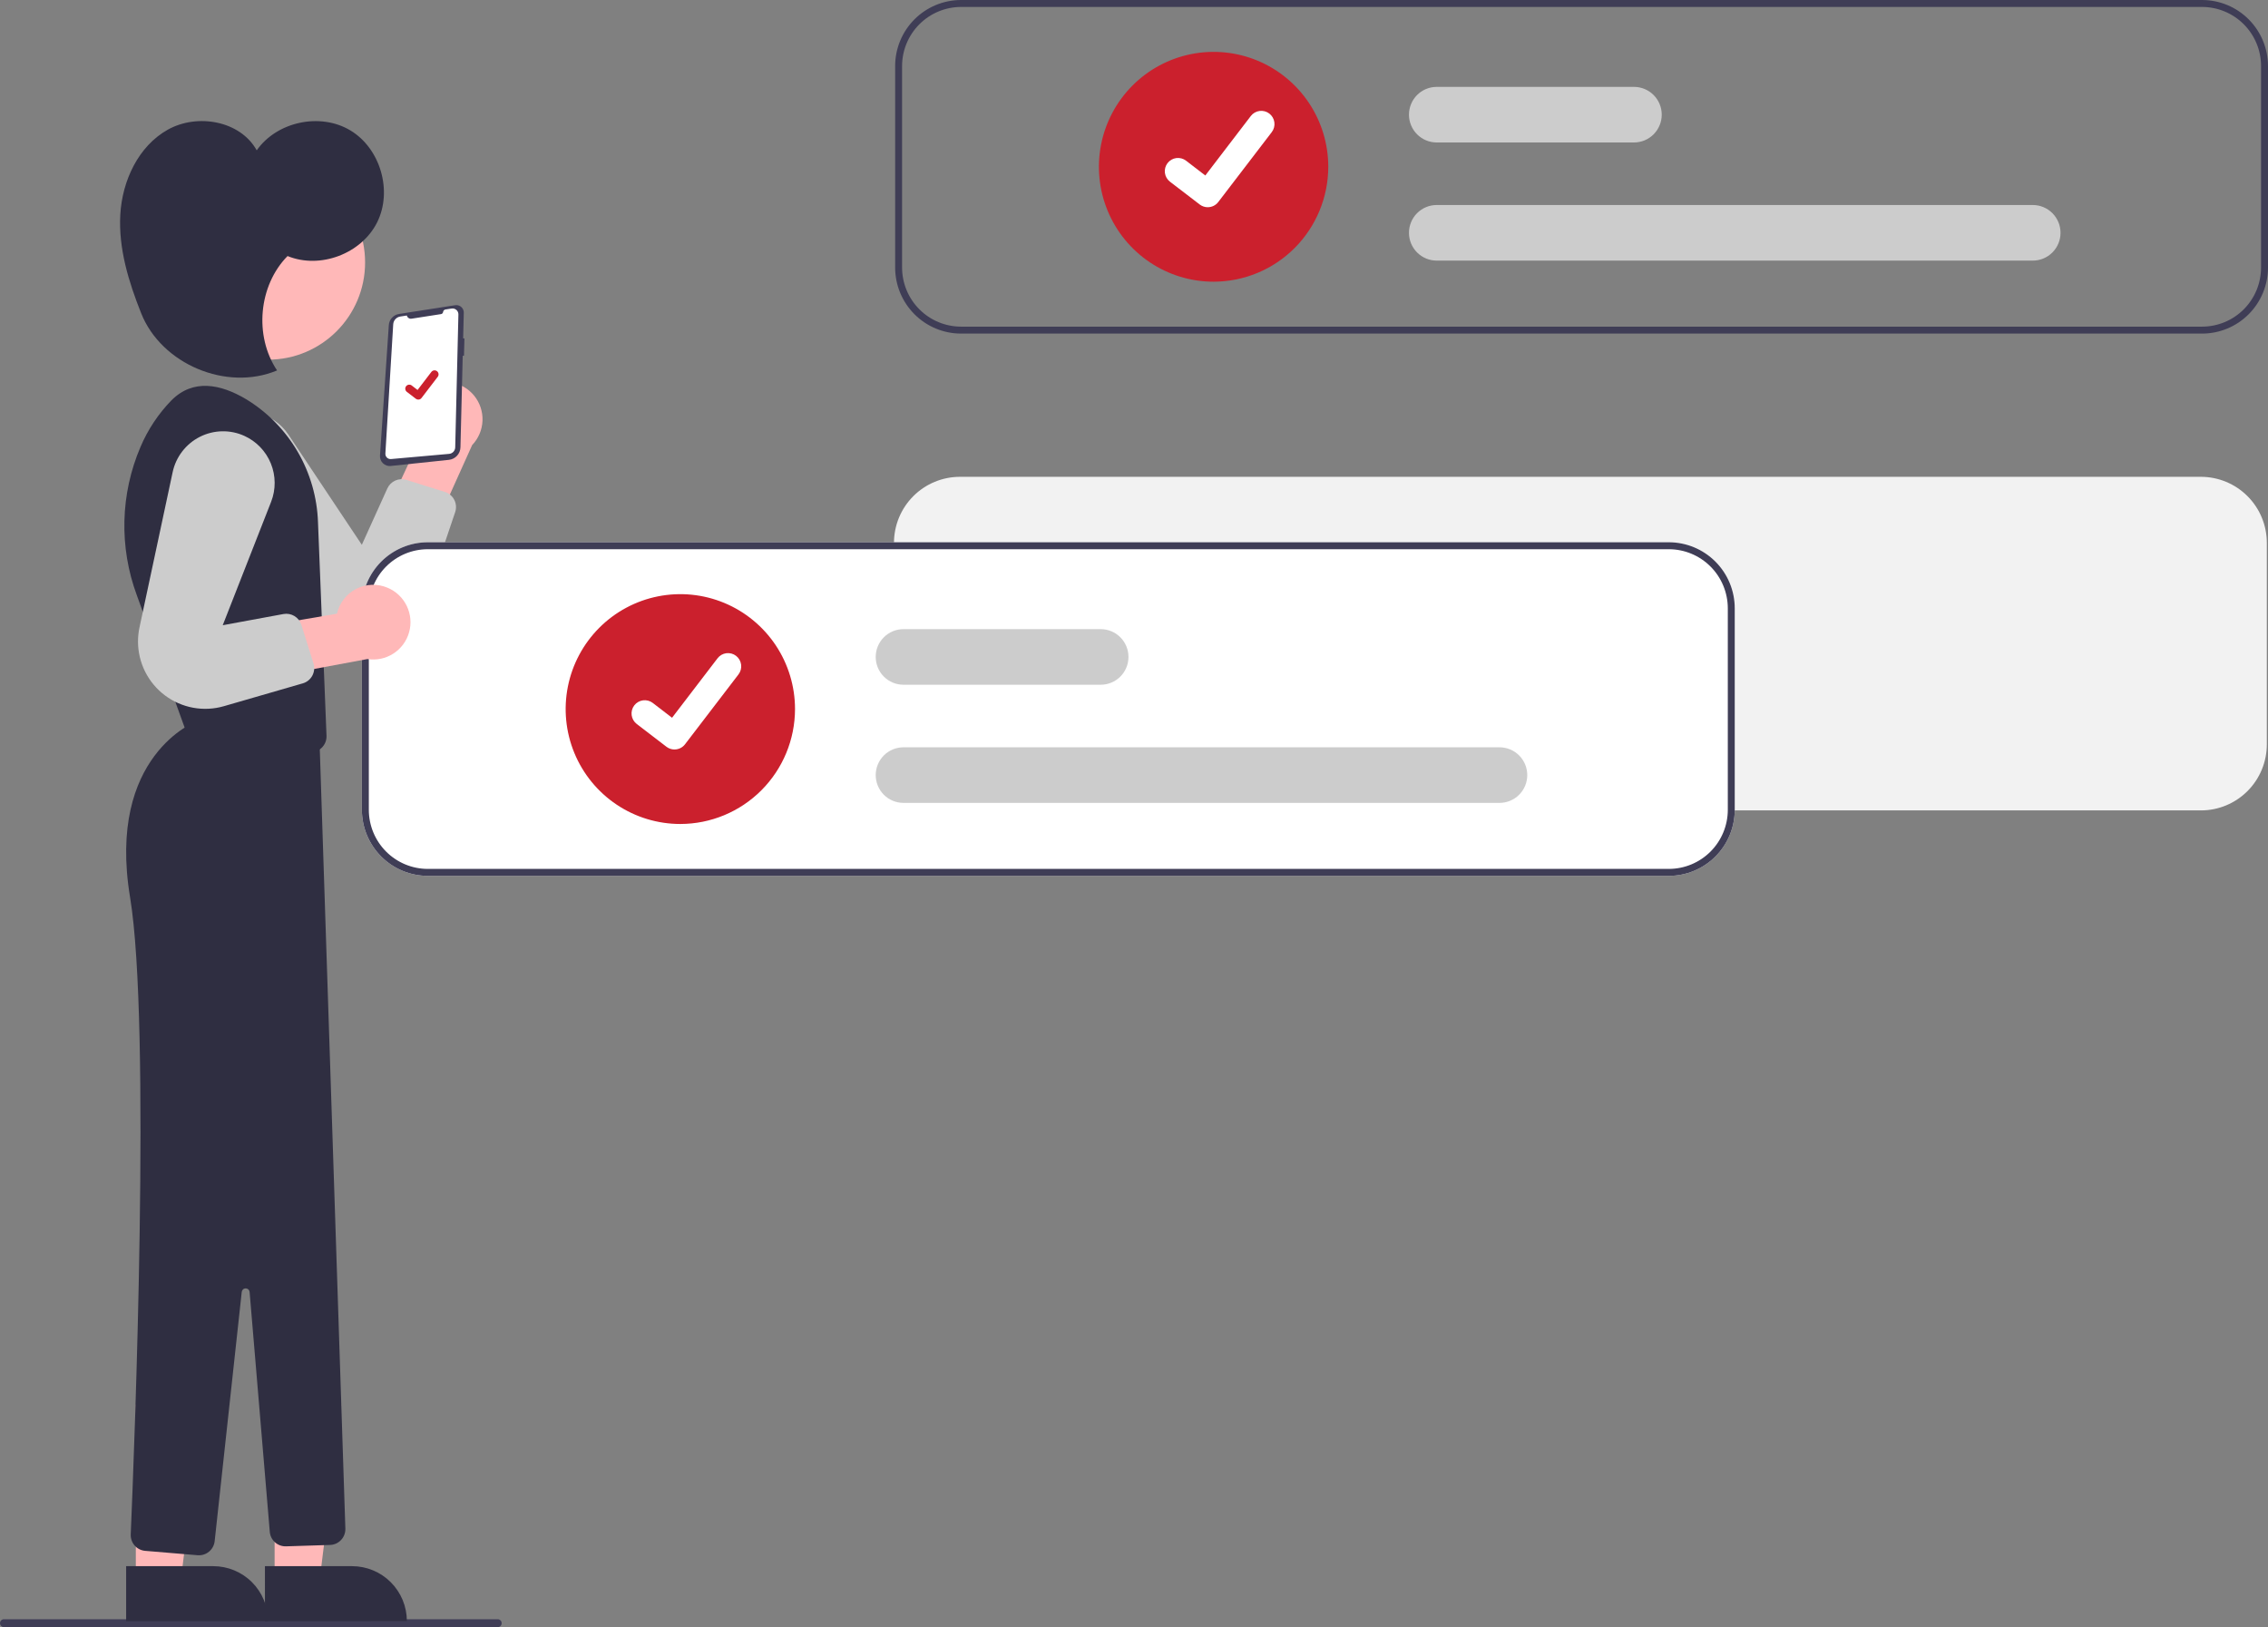 <svg width="336" height="241" viewBox="0 0 336 241" fill="none" xmlns="http://www.w3.org/2000/svg">
<rect x="0" y="0" width="336" height="241" fill="#808080" stroke="none"/>
<g clip-path="url(#clip0)">
<path d="M326.066 70.623H142.203C139.614 70.625 137.133 71.656 135.303 73.49C133.473 75.323 132.444 77.809 132.441 80.402V110.253C132.444 112.846 133.473 115.332 135.303 117.165C137.133 118.999 139.614 120.03 142.203 120.032H326.066C328.654 120.03 331.136 118.999 332.966 117.165C334.796 115.332 335.825 112.846 335.827 110.253V80.402C335.825 77.809 334.796 75.323 332.966 73.49C331.136 71.656 328.654 70.625 326.066 70.623Z" fill="#F2F2F2"/>
<path d="M73.734 241.001H0.585C0.43 241.001 0.281 240.939 0.171 240.829C0.062 240.719 0 240.57 0 240.414C0 240.259 0.062 240.11 0.171 240C0.281 239.89 0.43 239.828 0.585 239.828H73.734C73.889 239.828 74.038 239.89 74.148 240C74.258 240.11 74.319 240.259 74.319 240.414C74.319 240.57 74.258 240.719 74.148 240.829C74.038 240.939 73.889 241.001 73.734 241.001Z" fill="#3F3D56"/>
<path d="M62.994 57.441C62.315 57.87 61.739 58.443 61.306 59.119C60.872 59.795 60.592 60.558 60.485 61.355C60.377 62.151 60.446 62.961 60.685 63.728C60.924 64.496 61.328 65.201 61.869 65.795L56.551 77.171L62.664 82.095L69.948 65.923C70.884 64.947 71.429 63.661 71.482 62.309C71.534 60.957 71.089 59.633 70.232 58.587C69.375 57.542 68.164 56.847 66.83 56.636C65.496 56.425 64.131 56.711 62.994 57.441V57.441Z" fill="#FFB8B8"/>
<path d="M32.434 62.058C34.117 61.045 36.125 60.72 38.04 61.15C39.956 61.581 41.633 62.733 42.723 64.369L53.605 80.691L57.383 72.348C57.618 71.827 58.036 71.41 58.557 71.177C59.079 70.943 59.667 70.908 60.212 71.078L65.914 72.863C66.212 72.956 66.488 73.108 66.727 73.31C66.965 73.511 67.161 73.759 67.302 74.037C67.444 74.316 67.528 74.62 67.551 74.932C67.573 75.244 67.533 75.557 67.433 75.853L63.53 87.399C63.036 88.86 62.212 90.186 61.12 91.273C60.029 92.36 58.701 93.18 57.24 93.666C55.78 94.153 54.227 94.294 52.702 94.078C51.178 93.862 49.725 93.295 48.456 92.422C47.864 92.014 47.317 91.543 46.825 91.016L30.79 73.851C30.011 73.018 29.428 72.02 29.084 70.932C28.74 69.844 28.643 68.692 28.801 67.561C28.958 66.43 29.366 65.349 29.995 64.397C30.624 63.445 31.457 62.646 32.434 62.058Z" fill="#CCCCCC"/>
<path d="M67.635 45.192C67.927 45.199 68.205 45.322 68.406 45.534C68.607 45.746 68.716 46.03 68.709 46.322L68.615 50.111L68.805 50.129L68.737 52.702L68.552 52.679L68.215 66.252C68.204 66.716 68.024 67.161 67.709 67.502C67.394 67.844 66.967 68.059 66.505 68.108L57.89 69.016C57.68 69.038 57.468 69.014 57.269 68.946C57.069 68.877 56.887 68.765 56.736 68.619C56.584 68.472 56.466 68.294 56.39 68.097C56.314 67.9 56.282 67.688 56.296 67.478L57.603 48.15C57.63 47.744 57.795 47.36 58.069 47.06C58.344 46.76 58.712 46.563 59.113 46.5L67.43 45.206C67.498 45.195 67.567 45.19 67.635 45.192Z" fill="#3F3D56"/>
<path d="M60.968 47.202L65.34 46.522C65.419 46.509 65.491 46.471 65.546 46.414C65.601 46.356 65.636 46.282 65.644 46.203C65.654 46.113 65.693 46.029 65.756 45.963C65.818 45.898 65.9 45.855 65.989 45.841L66.91 45.698C67.036 45.678 67.164 45.687 67.287 45.722C67.409 45.758 67.521 45.82 67.617 45.904C67.713 45.988 67.789 46.092 67.84 46.209C67.891 46.325 67.916 46.452 67.912 46.579L67.439 66.258C67.433 66.502 67.338 66.736 67.171 66.914C67.004 67.092 66.778 67.203 66.535 67.224L57.926 67.991C57.816 68.001 57.706 67.987 57.602 67.95C57.498 67.913 57.403 67.854 57.324 67.777C57.245 67.7 57.184 67.606 57.144 67.504C57.104 67.4 57.087 67.29 57.094 67.18L58.255 48.031C58.272 47.749 58.385 47.481 58.575 47.272C58.765 47.063 59.021 46.926 59.3 46.882L60.27 46.731C60.306 46.883 60.398 47.016 60.527 47.103C60.656 47.191 60.814 47.226 60.968 47.202Z" fill="white"/>
<path d="M40.684 233.883L47.374 233.883L50.555 208.031L40.681 208.032L40.684 233.883Z" fill="#FFB8B8"/>
<path d="M60.276 240.105L39.251 240.107L39.25 231.969L52.152 231.968C53.219 231.968 54.275 232.178 55.261 232.587C56.246 232.996 57.142 233.595 57.897 234.351C58.651 235.107 59.249 236.004 59.658 236.991C60.066 237.978 60.276 239.037 60.276 240.105L60.276 240.105Z" fill="#2F2E41"/>
<path d="M20.122 233.883L26.812 233.883L29.994 208.031L20.12 208.032L20.122 233.883Z" fill="#FFB8B8"/>
<path d="M39.715 240.105L18.689 240.107L18.689 231.969L31.591 231.968C33.745 231.968 35.812 232.825 37.335 234.351C38.859 235.877 39.715 237.947 39.715 240.105L39.715 240.105Z" fill="#2F2E41"/>
<path d="M39.715 53.271C47.653 53.271 54.088 46.824 54.088 38.872C54.088 30.919 47.653 24.473 39.715 24.473C31.777 24.473 25.342 30.919 25.342 38.872C25.342 46.824 31.777 53.271 39.715 53.271Z" fill="#FFB8B8"/>
<path d="M47.112 77.397C46.995 73.695 45.955 70.081 44.086 66.885C42.218 63.689 39.581 61.012 36.415 59.098C32.702 56.906 28.637 56.051 25.404 59.291C23.462 61.285 21.907 63.623 20.818 66.186C17.827 73.171 17.631 81.04 20.272 88.165L27.968 109.466L45.781 111.399C46.115 111.435 46.454 111.399 46.773 111.292C47.092 111.186 47.385 111.011 47.631 110.781C47.877 110.551 48.07 110.27 48.198 109.959C48.326 109.647 48.385 109.311 48.372 108.974L47.112 77.397Z" fill="#2F2E41"/>
<path d="M29.098 106.842C29.098 106.842 15.79 111.819 19.269 132.894C22.391 151.806 19.91 214.577 19.368 227.265C19.342 227.87 19.551 228.461 19.95 228.915C20.35 229.369 20.91 229.651 21.512 229.7L29.28 230.349C29.889 230.4 30.493 230.21 30.964 229.821C31.435 229.432 31.736 228.874 31.802 228.266L35.814 191.347C35.83 191.202 35.898 191.069 36.007 190.972C36.116 190.875 36.257 190.823 36.403 190.824C36.548 190.826 36.688 190.882 36.794 190.981C36.901 191.081 36.966 191.216 36.979 191.361L39.968 226.886C40.019 227.484 40.296 228.04 40.744 228.44C41.192 228.839 41.776 229.051 42.375 229.032L48.9 228.826C49.207 228.816 49.51 228.746 49.79 228.619C50.07 228.492 50.323 228.311 50.533 228.086C50.744 227.861 50.908 227.597 51.016 227.308C51.125 227.02 51.175 226.713 51.165 226.405L47.322 109.303L29.098 106.842Z" fill="#2F2E41"/>
<path d="M42.6 37.923C47.407 39.898 53.545 37.591 55.87 32.936C58.194 28.281 56.354 21.976 51.894 19.308C47.433 16.639 41.02 18.007 38.032 22.265C35.6 17.877 29.232 16.758 24.859 19.206C20.486 21.655 18.104 26.783 17.822 31.794C17.539 36.804 19.06 41.74 20.915 46.402C23.915 53.943 33.574 58.003 41.047 54.865C37.626 49.76 38.301 42.29 42.6 37.923Z" fill="#2F2E41"/>
<path d="M61.97 59.186C61.842 59.186 61.718 59.145 61.615 59.068L61.609 59.063L60.273 58.039C60.211 57.992 60.159 57.932 60.12 57.865C60.081 57.797 60.056 57.722 60.045 57.645C60.035 57.567 60.04 57.489 60.06 57.413C60.081 57.338 60.115 57.267 60.163 57.205C60.21 57.143 60.27 57.091 60.337 57.052C60.404 57.013 60.479 56.987 60.556 56.977C60.634 56.967 60.712 56.972 60.788 56.992C60.863 57.012 60.934 57.047 60.995 57.095L61.861 57.76L63.906 55.086C63.954 55.024 64.013 54.972 64.081 54.933C64.148 54.894 64.222 54.869 64.3 54.859C64.377 54.848 64.456 54.853 64.531 54.874C64.606 54.894 64.677 54.929 64.739 54.976L64.739 54.976L64.726 54.994L64.739 54.976C64.864 55.072 64.946 55.214 64.966 55.371C64.987 55.527 64.945 55.685 64.849 55.81L62.443 58.953C62.388 59.026 62.316 59.084 62.234 59.125C62.152 59.165 62.062 59.186 61.971 59.185L61.97 59.186Z" fill="#CB202D"/>
<path d="M326.239 0H142.375C139.787 0.002 137.306 1.033 135.476 2.867C133.646 4.7 132.616 7.186 132.614 9.779V39.63C132.616 42.223 133.646 44.709 135.476 46.542C137.306 48.376 139.787 49.407 142.375 49.409H326.239C328.827 49.407 331.308 48.376 333.138 46.542C334.968 44.709 335.998 42.223 336 39.63V9.779C335.998 7.186 334.968 4.7 333.138 2.867C331.308 1.033 328.827 0.002 326.239 0ZM334.972 39.63C334.969 41.95 334.048 44.173 332.411 45.813C330.774 47.454 328.554 48.377 326.239 48.38H142.375C140.06 48.377 137.84 47.454 136.203 45.813C134.566 44.173 133.645 41.95 133.641 39.63V9.779C133.645 7.459 134.566 5.236 136.203 3.596C137.84 1.956 140.06 1.033 142.375 1.029H326.239C328.554 1.033 330.774 1.956 332.411 3.596C334.048 5.236 334.969 7.459 334.972 9.779V39.63Z" fill="#3F3D56"/>
<path d="M179.792 41.724C176.432 41.724 173.147 40.726 170.353 38.856C167.559 36.986 165.381 34.327 164.096 31.217C162.81 28.107 162.473 24.685 163.129 21.384C163.784 18.082 165.402 15.049 167.778 12.669C170.154 10.288 173.182 8.667 176.477 8.011C179.773 7.354 183.189 7.691 186.293 8.979C189.398 10.267 192.051 12.449 193.918 15.248C195.785 18.047 196.781 21.338 196.781 24.704C196.776 29.216 194.984 33.542 191.799 36.733C188.614 39.924 184.296 41.719 179.792 41.724Z" fill="#CB202D"/>
<path d="M301.152 38.6H212.846C211.756 38.6 210.71 38.166 209.939 37.394C209.169 36.622 208.736 35.575 208.736 34.483C208.736 33.391 209.169 32.343 209.939 31.571C210.71 30.799 211.756 30.365 212.846 30.365H301.152C302.242 30.365 303.288 30.799 304.059 31.571C304.829 32.343 305.262 33.391 305.262 34.483C305.262 35.575 304.829 36.622 304.059 37.394C303.288 38.166 302.242 38.6 301.152 38.6Z" fill="#CCCCCC"/>
<path d="M242.072 21.102H212.846C211.756 21.102 210.71 20.668 209.939 19.896C209.169 19.124 208.736 18.077 208.736 16.985C208.736 15.893 209.169 14.845 209.939 14.073C210.71 13.301 211.756 12.867 212.846 12.867H242.072C243.162 12.867 244.207 13.301 244.978 14.073C245.748 14.845 246.182 15.893 246.182 16.985C246.182 18.077 245.748 19.124 244.978 19.896C244.207 20.668 243.162 21.102 242.072 21.102Z" fill="#CCCCCC"/>
<path d="M178.924 30.692C178.503 30.693 178.092 30.556 177.755 30.303L177.734 30.287L173.331 26.913C173.126 26.756 172.955 26.561 172.826 26.338C172.697 26.115 172.613 25.869 172.579 25.613C172.545 25.358 172.562 25.098 172.628 24.849C172.695 24.6 172.809 24.367 172.966 24.162C173.122 23.958 173.318 23.786 173.54 23.657C173.763 23.528 174.009 23.445 174.264 23.411C174.519 23.378 174.778 23.395 175.027 23.462C175.275 23.529 175.508 23.644 175.712 23.801L178.564 25.992L185.304 17.183C185.46 16.979 185.655 16.808 185.878 16.679C186.1 16.55 186.346 16.467 186.6 16.433C186.855 16.399 187.114 16.416 187.362 16.483C187.61 16.549 187.843 16.664 188.046 16.82L188.047 16.821L188.005 16.879L188.048 16.821C188.459 17.138 188.729 17.605 188.796 18.12C188.864 18.635 188.725 19.156 188.41 19.569L180.482 29.925C180.299 30.164 180.063 30.357 179.793 30.49C179.523 30.622 179.227 30.691 178.926 30.69L178.924 30.692Z" fill="white"/>
<path d="M247.238 80.316H63.374C60.786 80.319 58.305 81.35 56.475 83.183C54.645 85.017 53.616 87.502 53.613 90.095V119.947C53.616 122.539 54.645 125.025 56.475 126.859C58.305 128.692 60.786 129.723 63.374 129.726H247.238C249.826 129.723 252.307 128.692 254.138 126.859C255.968 125.025 256.997 122.539 256.999 119.947V90.095C256.997 87.502 255.968 85.017 254.138 83.183C252.307 81.35 249.826 80.319 247.238 80.316Z" fill="white"/>
<path d="M247.238 80.316H63.374C60.786 80.319 58.305 81.35 56.475 83.183C54.645 85.017 53.616 87.502 53.613 90.095V119.947C53.616 122.539 54.645 125.025 56.475 126.859C58.305 128.692 60.786 129.723 63.374 129.726H247.238C249.826 129.723 252.307 128.692 254.138 126.859C255.968 125.025 256.997 122.539 256.999 119.947V90.095C256.997 87.502 255.968 85.017 254.138 83.183C252.307 81.35 249.826 80.319 247.238 80.316ZM255.972 119.947C255.968 122.266 255.047 124.49 253.41 126.13C251.773 127.77 249.553 128.693 247.238 128.696H63.374C61.059 128.693 58.84 127.77 57.202 126.13C55.565 124.49 54.644 122.266 54.641 119.947V90.095C54.644 87.776 55.565 85.552 57.202 83.912C58.84 82.272 61.059 81.349 63.374 81.346H247.238C249.553 81.349 251.773 82.272 253.41 83.912C255.047 85.552 255.968 87.776 255.972 90.095V119.947Z" fill="#3F3D56"/>
<path d="M100.791 122.042C97.431 122.043 94.146 121.044 91.352 119.174C88.558 117.304 86.38 114.646 85.095 111.536C83.809 108.426 83.472 105.003 84.128 101.702C84.783 98.4 86.401 95.368 88.777 92.987C91.153 90.607 94.181 88.986 97.476 88.329C100.772 87.672 104.188 88.009 107.292 89.297C110.397 90.586 113.05 92.767 114.917 95.566C116.784 98.365 117.78 101.656 117.78 105.022C117.775 109.535 115.983 113.861 112.798 117.052C109.613 120.242 105.295 122.037 100.791 122.042Z" fill="#CB202D"/>
<path d="M222.151 118.918H133.845C132.755 118.918 131.709 118.485 130.938 117.712C130.168 116.94 129.735 115.893 129.735 114.801C129.735 113.709 130.168 112.662 130.938 111.89C131.709 111.117 132.755 110.684 133.845 110.684H222.151C223.241 110.684 224.287 111.117 225.058 111.89C225.828 112.662 226.261 113.709 226.261 114.801C226.261 115.893 225.828 116.94 225.058 117.712C224.287 118.485 223.241 118.918 222.151 118.918Z" fill="#CCCCCC"/>
<path d="M163.071 101.418H133.845C133.305 101.418 132.77 101.312 132.272 101.105C131.773 100.898 131.32 100.595 130.938 100.212C130.557 99.83 130.254 99.376 130.047 98.877C129.841 98.377 129.735 97.842 129.735 97.301C129.735 96.76 129.841 96.225 130.047 95.725C130.254 95.226 130.557 94.772 130.938 94.39C131.32 94.007 131.773 93.704 132.272 93.497C132.77 93.29 133.305 93.184 133.845 93.184H163.071C164.161 93.184 165.206 93.617 165.977 94.39C166.748 95.162 167.181 96.209 167.181 97.301C167.181 98.393 166.748 99.44 165.977 100.212C165.206 100.985 164.161 101.418 163.071 101.418Z" fill="#CCCCCC"/>
<path d="M99.923 111.009C99.502 111.009 99.091 110.873 98.754 110.619L98.733 110.604L94.33 107.229C94.125 107.073 93.954 106.877 93.825 106.654C93.696 106.431 93.612 106.185 93.578 105.93C93.544 105.674 93.561 105.415 93.627 105.166C93.694 104.917 93.808 104.683 93.965 104.479C94.121 104.274 94.317 104.102 94.539 103.974C94.762 103.845 95.008 103.761 95.263 103.728C95.518 103.694 95.777 103.711 96.026 103.778C96.274 103.845 96.507 103.96 96.711 104.117L99.563 106.309L106.303 97.5C106.459 97.296 106.654 97.124 106.877 96.995C107.099 96.867 107.345 96.783 107.599 96.749C107.854 96.716 108.113 96.733 108.361 96.799C108.609 96.865 108.842 96.98 109.045 97.137L109.046 97.137L109.004 97.195L109.047 97.137C109.458 97.454 109.728 97.921 109.795 98.436C109.863 98.951 109.724 99.473 109.409 99.885L101.481 110.242C101.298 110.48 101.062 110.674 100.792 110.806C100.522 110.939 100.226 111.007 99.925 111.006L99.923 111.009Z" fill="white"/>
<path d="M57.412 87.049C56.673 86.736 55.875 86.589 55.073 86.619C54.272 86.648 53.486 86.854 52.772 87.22C52.058 87.587 51.433 88.106 50.941 88.74C50.449 89.375 50.102 90.11 49.924 90.894L37.565 93.015L37.019 100.854L54.431 97.612C55.765 97.825 57.13 97.539 58.268 96.81C59.406 96.081 60.237 94.96 60.605 93.657C60.972 92.355 60.85 90.964 60.262 89.746C59.673 88.528 58.66 87.568 57.412 87.049L57.412 87.049Z" fill="#FFB8B8"/>
<path d="M36.182 64.551C37.972 65.357 39.385 66.823 40.126 68.644C40.867 70.466 40.88 72.503 40.162 74.334L32.998 92.603L41.992 90.946C42.554 90.843 43.134 90.949 43.623 91.244C44.112 91.539 44.477 92.003 44.648 92.549L46.441 98.257C46.535 98.555 46.568 98.869 46.539 99.181C46.51 99.492 46.419 99.794 46.271 100.07C46.123 100.345 45.922 100.588 45.68 100.785C45.437 100.981 45.157 101.127 44.858 101.214L33.167 104.596C31.689 105.023 30.131 105.102 28.617 104.825C27.102 104.548 25.673 103.924 24.44 103C23.208 102.077 22.205 100.88 21.512 99.503C20.819 98.126 20.454 96.607 20.445 95.065C20.441 94.345 20.515 93.626 20.666 92.921L25.578 69.932C25.816 68.816 26.301 67.767 26.997 66.862C27.692 65.958 28.581 65.221 29.597 64.705C30.614 64.189 31.733 63.908 32.872 63.881C34.011 63.854 35.142 64.083 36.182 64.551Z" fill="#CCCCCC"/>
</g>
<defs>
<clipPath id="clip0">
<rect width="336" height="241" fill="white"/>
</clipPath>
</defs>
</svg>
